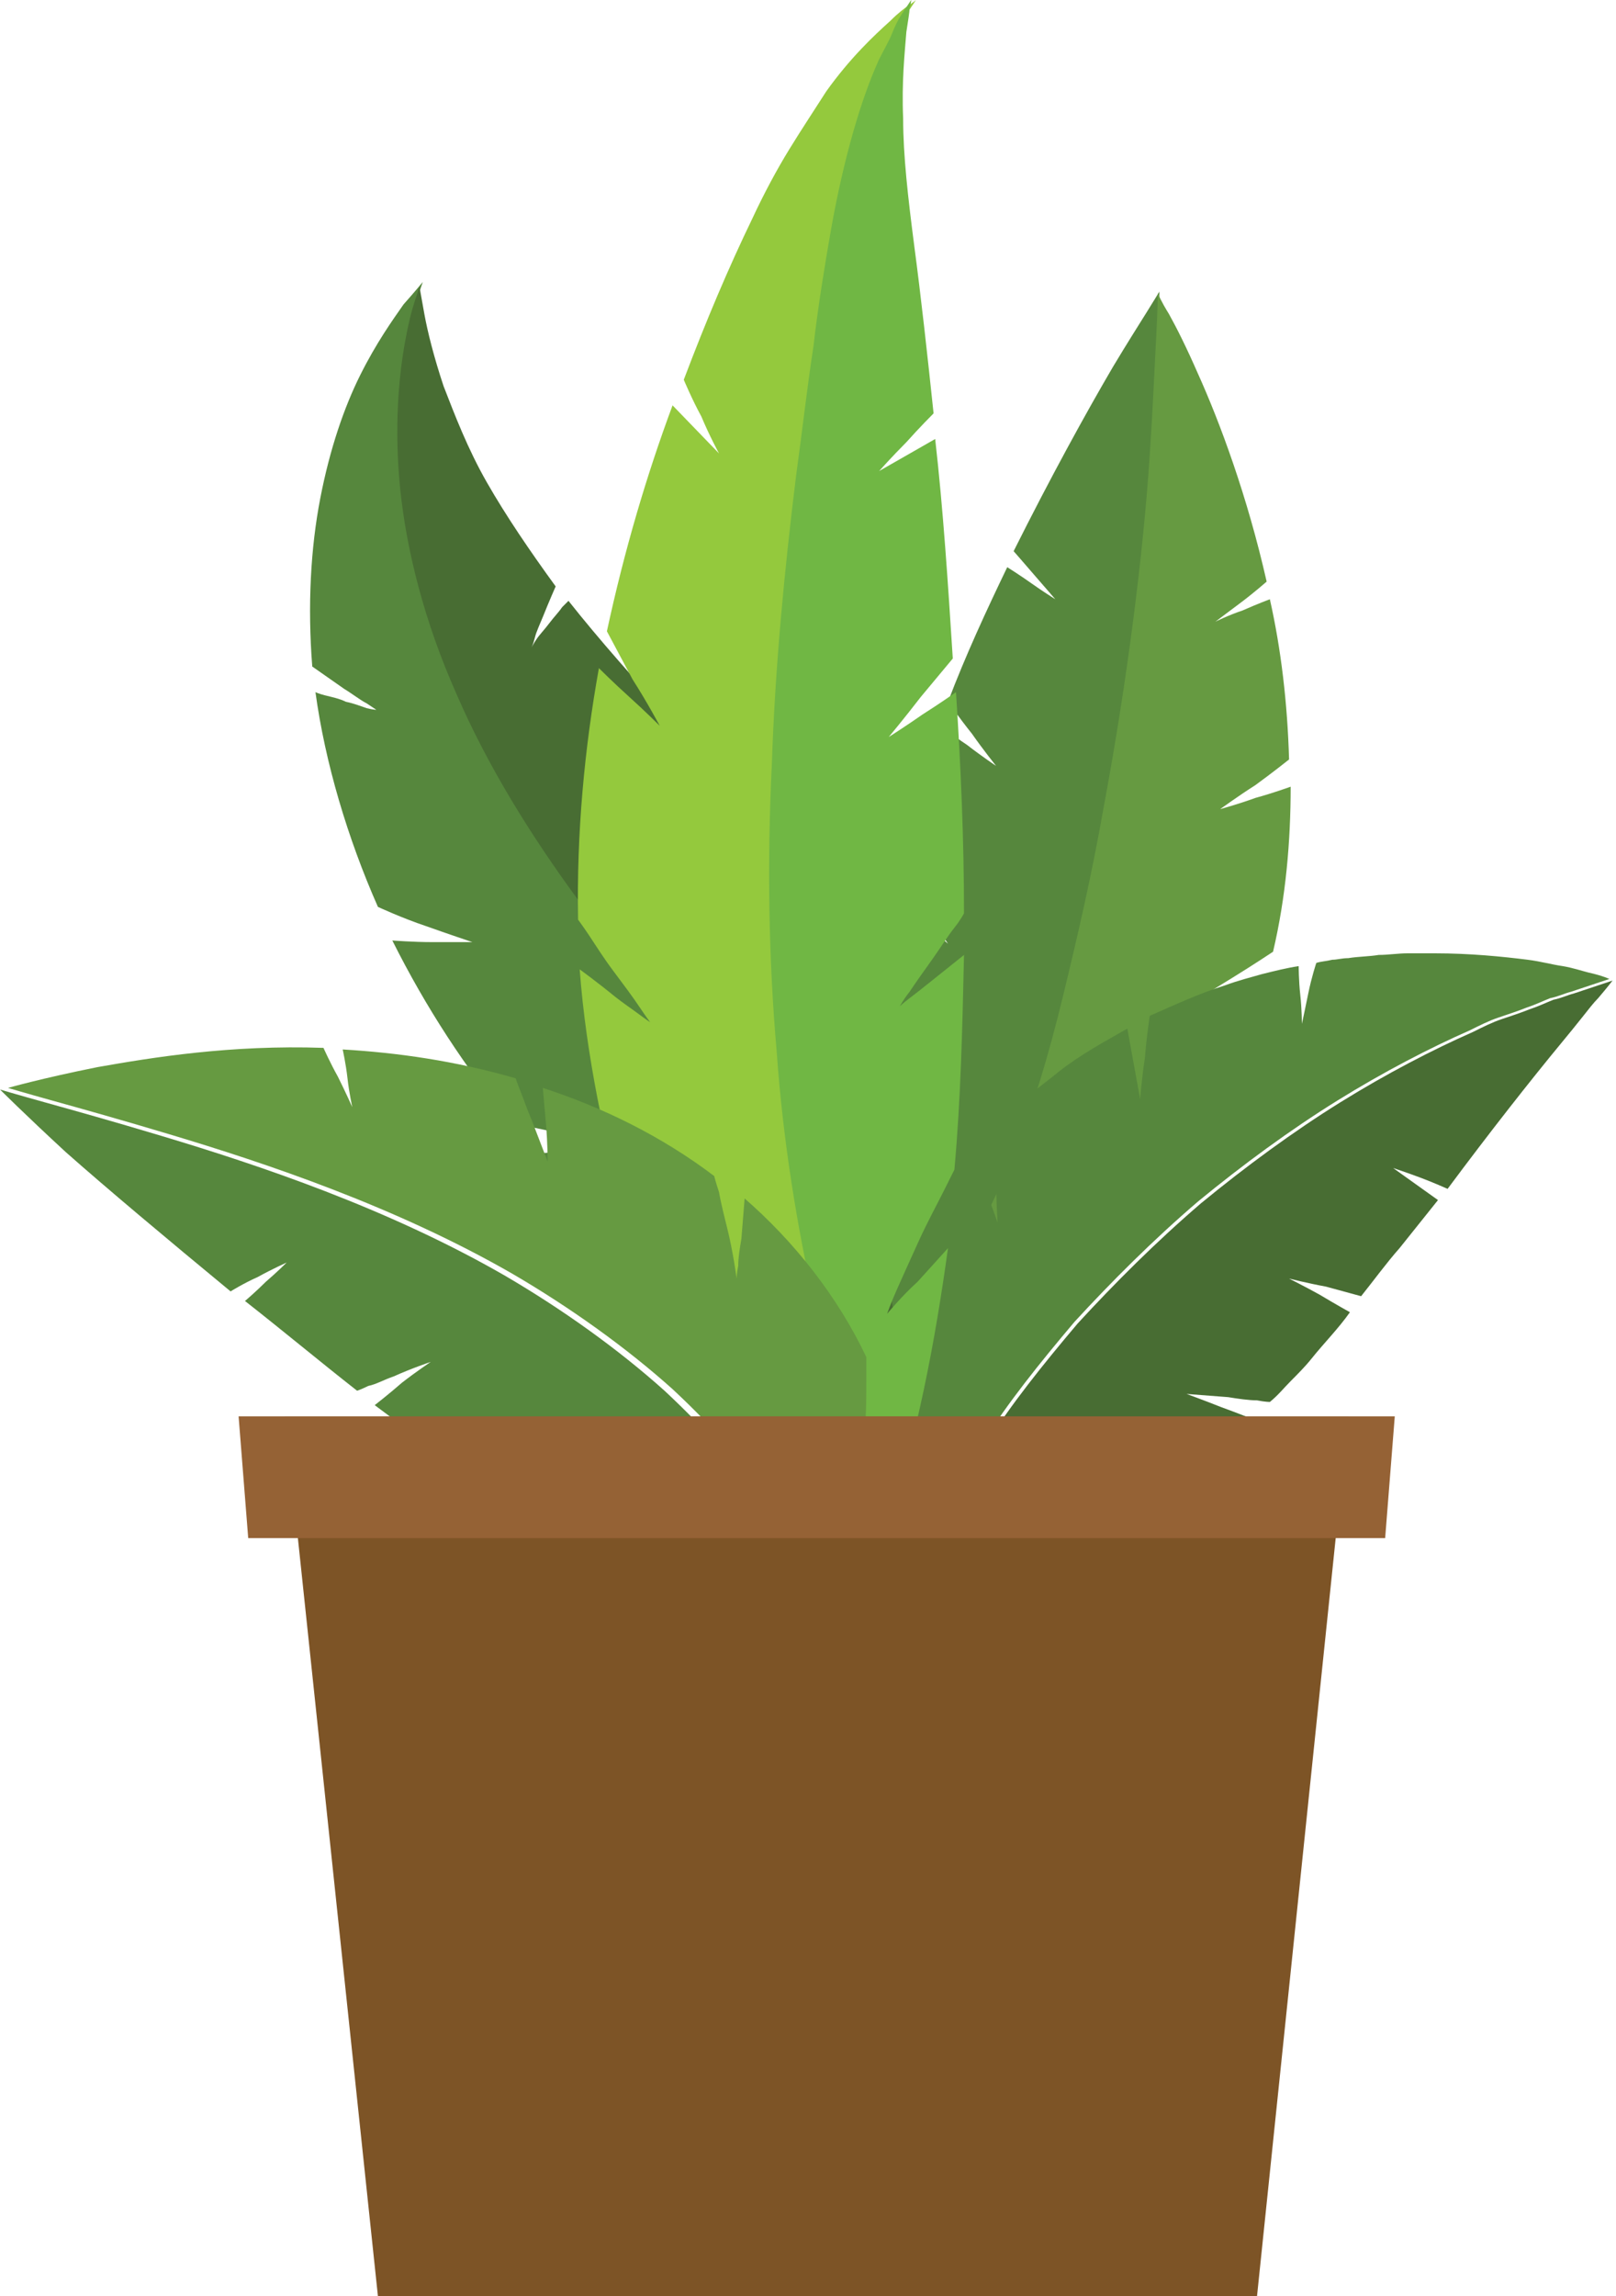 <svg width="100" height="142" viewBox="0 0 100 142" fill="none" xmlns="http://www.w3.org/2000/svg">
<path d="M58.365 70.951C58.365 70.951 57.573 69.167 56.582 67.581C55.591 65.897 54.6 64.311 54.6 64.311C54.501 62.924 54.501 61.438 54.6 59.951C54.699 58.465 54.897 56.879 55.095 55.393C55.095 55.393 55.987 56.087 56.879 56.879C57.771 57.573 58.663 58.366 58.663 58.366C58.663 58.366 57.87 57.177 57.077 55.987C56.285 54.798 55.492 53.609 55.492 53.609C56.086 50.636 56.978 47.664 58.068 44.79C58.068 44.79 58.96 45.484 59.852 46.078C60.744 46.772 61.636 47.366 61.636 47.366C61.636 47.366 60.843 46.375 60.149 45.385C59.356 44.394 58.663 43.403 58.663 43.403C59.753 40.529 61.041 37.754 62.329 35.079C62.329 35.079 63.122 35.574 63.816 36.07C64.509 36.565 65.302 37.061 65.302 37.061C65.302 37.061 64.707 36.367 64.014 35.574C63.419 34.881 62.725 34.088 62.725 34.088C65.005 29.53 67.185 25.566 68.869 22.692C69.761 21.206 70.455 20.116 70.95 19.323C71.446 18.53 71.743 18.035 71.743 18.035C71.743 18.035 71.743 19.026 71.644 20.809C71.545 22.593 71.446 25.07 71.248 28.043C70.851 34.088 69.86 42.015 68.374 49.943C67.68 53.907 66.788 57.771 65.897 61.438C65.005 65.104 64.014 68.473 62.825 71.248C61.735 74.022 60.545 76.302 59.554 77.788C59.059 78.481 58.663 79.076 58.365 79.472C58.068 79.869 57.969 80.067 57.969 80.067C56.681 75.013 55.492 71.149 54.897 67.284C54.897 67.284 55.789 68.176 56.582 69.068C56.978 69.464 57.474 69.96 57.771 70.356C58.167 70.653 58.365 70.951 58.365 70.951Z" fill="#56873D"/>
<path d="M66.194 74.32C66.194 74.32 66.689 74.121 67.383 73.824C68.076 73.527 69.067 73.031 70.058 72.536C71.941 71.545 73.824 70.455 73.824 70.455C74.914 68.87 75.706 67.284 76.499 65.698C77.193 64.113 77.787 62.428 78.283 60.843C78.283 60.843 77.193 61.14 76.004 61.438C74.914 61.735 73.725 62.032 73.725 62.032C73.725 62.032 75.013 61.239 76.301 60.447C77.589 59.654 78.778 58.861 78.778 58.861C79.571 55.492 79.868 52.024 79.868 48.654C79.868 48.654 78.778 49.051 77.688 49.348C76.598 49.745 75.508 50.042 75.508 50.042C75.508 50.042 76.598 49.249 77.688 48.555C78.778 47.763 79.769 46.97 79.769 46.97C79.67 43.502 79.274 40.133 78.58 37.061C78.58 37.061 77.787 37.358 76.895 37.754C76.004 38.052 75.211 38.448 75.211 38.448C75.211 38.448 76.004 37.853 76.796 37.259C77.589 36.664 78.382 35.971 78.382 35.971C77.193 30.719 75.508 26.16 74.121 23.089C73.427 21.503 72.833 20.314 72.337 19.422C71.842 18.629 71.644 18.134 71.644 18.134C71.644 18.134 71.644 19.125 71.544 20.909C71.445 22.692 71.346 25.169 71.148 28.142C70.752 34.187 69.761 42.114 68.275 50.042C67.581 54.005 66.689 57.87 65.797 61.537C64.905 65.203 63.914 68.572 62.725 71.347C61.635 74.121 60.446 76.4 59.455 77.887C58.96 78.581 58.563 79.175 58.266 79.572C57.969 79.968 57.87 80.166 57.87 80.166C60.446 80.067 63.023 79.373 65.302 78.184C67.581 76.995 69.563 75.41 71.247 73.527C71.247 73.527 69.959 73.725 68.671 73.923C67.977 74.022 67.383 74.121 66.887 74.121C66.59 74.221 66.194 74.32 66.194 74.32Z" fill="#669A41"/>
<path d="M49.051 81.256C49.051 81.256 48.952 81.157 48.754 81.058C48.556 80.959 48.258 80.86 47.862 80.662C47.168 80.364 46.177 80.067 45.285 79.77C44.295 79.472 43.304 79.274 42.61 79.076C41.916 78.977 41.421 78.878 41.421 78.878C40.133 77.887 38.844 76.797 37.457 75.608C36.07 74.419 34.683 72.932 33.196 71.347C33.196 71.347 34.484 71.248 35.673 71.149C36.863 71.049 38.151 70.851 38.151 70.851C38.151 70.851 37.755 70.752 37.16 70.653C36.565 70.554 35.773 70.356 34.881 70.158C34.088 69.96 33.196 69.761 32.602 69.662C32.007 69.563 31.611 69.464 31.611 69.464C28.836 66.095 26.359 62.329 24.278 58.167C24.278 58.167 25.566 58.267 26.755 58.267C27.944 58.267 29.233 58.267 29.233 58.267C29.233 58.267 27.746 57.771 26.359 57.276C24.872 56.78 23.386 56.087 23.386 56.087C21.503 51.825 20.116 47.168 19.521 42.808C19.521 42.808 19.72 42.907 20.116 43.006C20.512 43.105 21.008 43.204 21.404 43.403C21.9 43.502 22.395 43.7 22.692 43.799C23.089 43.898 23.287 43.898 23.287 43.898C23.287 43.898 22.99 43.7 22.692 43.502C22.296 43.303 21.8 42.907 21.305 42.61C20.314 41.916 19.323 41.223 19.323 41.223C19.026 37.457 19.224 33.89 19.819 30.818C20.413 27.746 21.305 25.169 22.296 23.188C23.287 21.206 24.278 19.819 24.971 18.828C25.764 17.936 26.161 17.44 26.161 17.44C26.161 17.44 26.061 17.738 25.863 18.332C25.665 18.927 25.467 19.719 25.269 20.809C24.872 22.989 24.575 26.16 24.971 30.025C25.368 33.791 26.458 38.151 28.44 42.61C30.323 46.97 32.998 51.33 36.07 55.492C39.043 59.654 42.313 63.518 45.385 67.185C46.871 69.068 48.357 70.851 49.547 72.635C50.736 74.419 51.826 76.301 52.519 77.986C54.105 81.454 54.501 84.724 54.501 86.904C54.501 87.994 54.303 88.886 54.303 89.481C54.204 90.075 54.105 90.373 54.105 90.373C52.618 87.895 50.835 86.112 49.15 84.526C47.465 83.04 45.781 81.851 44.196 80.662C44.196 80.662 44.493 80.662 44.988 80.662C45.484 80.662 46.078 80.662 46.673 80.761C47.763 81.058 49.051 81.256 49.051 81.256Z" fill="#56873D"/>
<path d="M57.078 78.382C57.078 78.382 57.078 78.184 57.177 77.986C57.276 77.689 57.375 77.292 57.474 76.896C57.672 75.905 57.87 74.617 58.069 73.329C58.267 72.04 58.267 70.653 58.366 69.662C58.366 68.671 58.366 67.978 58.366 67.978C57.474 65.599 56.384 63.519 55.195 61.537C54.006 59.555 52.817 57.87 51.627 56.285C51.627 56.285 51.231 57.474 50.835 58.663C50.438 59.852 50.141 61.041 50.141 61.041C50.141 61.041 50.141 60.645 50.141 59.951C50.141 59.357 50.141 58.465 50.141 57.672C50.141 56.879 50.141 56.087 50.141 55.393C50.141 54.798 50.141 54.402 50.141 54.402C47.664 51.33 45.186 48.556 42.808 45.979C42.808 45.979 42.313 46.97 41.817 48.06C41.322 49.15 40.826 50.141 40.826 50.141C40.826 50.141 40.925 48.754 41.223 47.366C41.421 45.979 41.718 44.691 41.718 44.691C39.34 42.114 37.061 39.538 35.178 37.16C35.178 37.16 34.98 37.358 34.782 37.556C34.584 37.853 34.286 38.151 33.989 38.547C33.692 38.944 33.394 39.241 33.196 39.538C32.998 39.835 32.899 40.033 32.899 40.033C32.899 40.033 32.998 39.835 33.097 39.439C33.196 39.042 33.394 38.646 33.593 38.151C33.989 37.16 34.385 36.268 34.385 36.268C32.8 34.088 31.313 31.908 30.124 29.827C28.935 27.746 28.142 25.665 27.449 23.881C26.854 22.098 26.458 20.512 26.26 19.422C26.061 18.332 25.962 17.738 25.962 17.738C25.962 17.738 25.863 18.035 25.665 18.629C25.467 19.224 25.269 20.017 25.071 21.107C24.674 23.287 24.377 26.458 24.773 30.322C25.17 34.088 26.26 38.448 28.242 42.907C30.124 47.267 32.8 51.627 35.872 55.789C38.844 59.951 42.114 63.816 45.186 67.482C46.673 69.365 48.159 71.149 49.348 72.932C50.537 74.716 51.627 76.599 52.321 78.283C53.907 81.751 54.303 85.022 54.303 87.202C54.303 88.292 54.105 89.183 54.105 89.778C54.006 90.373 53.907 90.67 53.907 90.67C56.384 89.183 58.267 86.409 59.258 83.337C60.248 80.166 60.348 76.698 59.753 73.329C59.753 73.329 59.654 73.626 59.357 74.221C59.158 74.716 58.762 75.41 58.465 76.004C57.87 77.193 57.078 78.382 57.078 78.382Z" fill="#486D33"/>
<path d="M56.681 87.994C56.681 87.994 56.185 86.112 55.789 84.031C55.59 83.04 55.392 82.049 55.293 81.256C55.194 80.463 55.095 79.968 55.095 79.968C56.185 76.698 57.969 73.824 60.248 71.149C60.248 71.149 60.644 72.239 60.942 73.428C61.338 74.518 61.734 75.608 61.734 75.608C61.734 75.608 61.635 74.121 61.635 72.635C61.635 71.842 61.635 71.149 61.635 70.554C61.635 69.96 61.635 69.662 61.635 69.662C62.23 69.068 62.824 68.473 63.518 67.879C64.212 67.284 64.905 66.789 65.5 66.293C66.887 65.203 68.374 64.41 69.761 63.618C69.761 63.618 69.959 64.708 70.157 65.798C70.355 66.888 70.553 67.978 70.553 67.978C70.553 67.978 70.653 66.689 70.851 65.401C70.95 64.113 71.148 62.825 71.148 62.825C72.734 62.131 74.22 61.438 75.805 60.942C76.598 60.645 77.391 60.447 78.085 60.248C78.877 60.05 79.67 59.852 80.364 59.753C80.364 59.753 80.364 60.645 80.463 61.537C80.562 62.428 80.562 63.32 80.562 63.32C80.562 63.32 80.76 62.428 80.958 61.438C81.156 60.447 81.454 59.555 81.454 59.555C81.751 59.456 82.048 59.456 82.445 59.357C82.742 59.357 83.039 59.258 83.436 59.258C84.03 59.158 84.724 59.158 85.318 59.059C85.913 59.059 86.507 58.96 87.102 58.96C87.697 58.96 88.291 58.96 88.787 58.96C90.967 58.96 92.948 59.158 94.534 59.357C95.327 59.456 96.02 59.654 96.714 59.753C97.309 59.852 97.903 60.05 98.299 60.149C99.191 60.347 99.588 60.546 99.588 60.546C99.588 60.546 98.696 60.843 97.21 61.339C96.813 61.438 96.417 61.636 95.921 61.735C95.426 61.933 95.029 62.131 94.435 62.329C93.939 62.528 93.345 62.726 92.75 62.924C92.156 63.122 91.561 63.419 90.967 63.717C88.489 64.807 85.616 66.293 82.742 68.077C79.868 69.86 76.895 72.04 74.121 74.32C71.346 76.698 68.77 79.274 66.491 81.752C64.311 84.328 62.329 86.805 60.843 89.183C60.446 89.778 60.05 90.274 59.752 90.769C59.455 91.264 59.158 91.859 58.861 92.255C58.563 92.751 58.266 93.147 58.068 93.544C57.87 93.94 57.672 94.336 57.473 94.733C56.78 96.12 56.284 96.913 56.284 96.913C55.69 95.823 55.293 94.733 54.897 93.544C54.699 92.949 54.501 92.454 54.401 91.859C54.302 91.264 54.203 90.769 54.104 90.174C53.906 89.084 53.807 87.895 53.807 86.706C53.807 85.616 53.906 84.427 54.104 83.337C54.104 83.337 54.699 84.427 55.293 85.616C56.086 86.904 56.681 87.994 56.681 87.994Z" fill="#56873D"/>
<path d="M63.914 92.652C63.914 92.652 65.797 92.454 67.68 92.354C68.571 92.255 69.562 92.255 70.256 92.255C70.95 92.255 71.445 92.255 71.445 92.255C73.724 90.967 75.706 89.481 77.589 87.796C77.589 87.796 76.598 87.4 75.508 87.003C74.517 86.607 73.427 86.211 73.427 86.211C73.427 86.211 74.715 86.31 76.003 86.409C76.598 86.508 77.291 86.607 77.787 86.607C78.282 86.706 78.58 86.706 78.58 86.706C79.075 86.31 79.472 85.814 79.868 85.418C80.264 85.022 80.76 84.526 81.156 84.031C81.949 83.04 82.841 82.148 83.534 81.157C83.534 81.157 82.643 80.662 81.652 80.067C80.76 79.572 79.769 79.076 79.769 79.076C79.769 79.076 80.958 79.373 82.048 79.572C83.138 79.869 84.228 80.166 84.228 80.166C85.021 79.175 85.814 78.085 86.606 77.193C87.003 76.698 87.399 76.202 87.795 75.707C88.192 75.211 88.588 74.716 88.984 74.221C88.984 74.221 88.291 73.725 87.597 73.23C86.903 72.734 86.21 72.239 86.21 72.239C86.21 72.239 87.102 72.536 87.894 72.833C88.687 73.13 89.579 73.527 89.579 73.527C92.156 70.059 94.732 66.788 96.615 64.509C97.11 63.915 97.507 63.419 97.903 62.924C98.299 62.428 98.597 62.032 98.894 61.735C99.488 61.041 99.786 60.645 99.786 60.645C99.786 60.645 98.894 60.942 97.407 61.438C97.011 61.537 96.615 61.735 96.119 61.834C95.624 62.032 95.227 62.23 94.633 62.428C94.137 62.627 93.543 62.825 92.948 63.023C92.354 63.221 91.759 63.518 91.165 63.816C88.687 64.906 85.814 66.392 82.94 68.176C80.066 69.96 77.093 72.139 74.319 74.419C71.544 76.797 68.968 79.373 66.689 81.851C64.509 84.427 62.527 86.904 61.04 89.283C60.644 89.877 60.248 90.373 59.95 90.868C59.653 91.364 59.356 91.958 59.058 92.354C58.761 92.85 58.464 93.246 58.266 93.643C58.068 94.039 57.869 94.435 57.671 94.832C56.977 96.219 56.482 97.012 56.482 97.012C57.77 96.814 58.959 96.615 60.049 96.318C60.644 96.219 61.139 96.021 61.635 95.922C62.13 95.823 62.725 95.624 63.22 95.525C64.211 95.228 65.202 94.931 66.094 94.534C66.986 94.237 67.878 93.841 68.77 93.445C68.77 93.445 67.58 93.147 66.391 92.949C65.103 92.85 63.914 92.652 63.914 92.652Z" fill="#486D33"/>
<path d="M46.574 83.337C46.574 83.337 46.078 82.842 45.385 82.148C44.691 81.454 43.7 80.463 42.808 79.572C41.916 78.581 40.925 77.59 40.232 76.797C39.538 76.004 39.142 75.509 39.142 75.509C38.25 73.031 37.457 70.455 36.962 67.879C36.466 65.302 36.07 62.627 35.872 59.951C35.872 59.951 36.962 60.744 38.052 61.636C38.547 62.032 39.142 62.428 39.538 62.726C39.934 63.023 40.232 63.221 40.232 63.221C40.232 63.221 39.934 62.825 39.538 62.23C39.142 61.636 38.547 60.843 37.953 60.05C37.358 59.258 36.862 58.465 36.466 57.87C36.07 57.276 35.773 56.879 35.773 56.879C35.673 51.528 36.169 46.276 37.061 41.322C37.061 41.322 37.953 42.214 38.944 43.105C39.934 43.997 40.826 44.889 40.826 44.889C40.826 44.889 40.033 43.403 39.142 42.015C38.349 40.529 37.556 39.043 37.556 39.043C38.646 33.989 40.033 29.331 41.619 25.07L44.493 28.043C44.493 28.043 43.898 26.953 43.403 25.764C42.808 24.674 42.313 23.485 42.313 23.485C43.7 19.819 45.087 16.549 46.574 13.477C47.267 11.99 48.06 10.504 48.853 9.216C49.645 7.927 50.438 6.738 51.132 5.648C52.618 3.567 54.105 2.18 55.096 1.288C55.591 0.793 55.987 0.495 56.285 0.297C56.582 0.099 56.681 0 56.681 0C56.681 0 56.483 0.297 56.087 0.892C55.888 1.189 55.69 1.585 55.492 2.081C55.294 2.576 54.996 3.072 54.699 3.666C53.609 6.045 52.519 9.711 51.727 14.17C51.33 16.449 50.934 18.828 50.636 21.404C50.24 23.98 49.943 26.656 49.546 29.53C48.853 35.178 48.258 41.223 48.06 47.267C47.763 53.312 47.862 59.357 48.357 65.005C48.754 70.653 49.645 75.905 50.636 80.364C51.627 84.823 52.717 88.391 53.609 90.967C53.807 91.562 54.006 92.156 54.204 92.652C54.402 93.147 54.501 93.544 54.699 93.841C54.996 94.534 55.096 94.832 55.096 94.832C49.546 91.76 44.889 86.706 41.718 80.761C41.718 80.761 43.006 81.454 44.294 82.148C45.285 82.643 46.574 83.337 46.574 83.337Z" fill="#94C93D"/>
<path d="M54.897 81.256C54.897 81.256 55.096 80.662 55.492 79.77C55.888 78.878 56.384 77.788 56.879 76.698C57.375 75.608 57.969 74.518 58.366 73.725C58.762 72.932 59.059 72.338 59.059 72.338C59.456 67.978 59.555 63.519 59.654 59.059C59.654 59.059 58.663 59.852 57.672 60.645C57.176 61.041 56.681 61.438 56.285 61.735C55.888 62.032 55.69 62.23 55.69 62.23C55.69 62.23 55.888 61.834 56.285 61.339C56.681 60.744 57.176 60.05 57.672 59.357C58.167 58.663 58.663 57.87 59.059 57.375C59.456 56.879 59.654 56.483 59.654 56.483C59.654 51.925 59.456 47.366 59.158 42.808C59.158 42.808 58.167 43.502 57.077 44.195C56.086 44.889 54.996 45.583 54.996 45.583C54.996 45.583 55.987 44.394 56.978 43.105C57.969 41.916 58.96 40.727 58.96 40.727C58.663 36.07 58.366 31.512 57.87 27.151L54.402 29.133C54.402 29.133 55.195 28.241 56.086 27.35C56.879 26.458 57.771 25.566 57.771 25.566C57.375 21.8 56.978 18.233 56.582 15.26C56.185 12.188 55.888 9.612 55.888 7.333C55.789 5.054 55.987 3.27 56.086 1.982C56.185 1.288 56.285 0.793 56.285 0.495C56.384 0.198 56.384 0 56.384 0C56.384 0 56.185 0.297 55.789 0.892C55.591 1.189 55.393 1.585 55.195 2.081C54.996 2.576 54.699 3.072 54.402 3.666C53.312 6.045 52.222 9.711 51.429 14.17C51.033 16.449 50.636 18.828 50.339 21.404C49.943 23.98 49.645 26.656 49.249 29.53C48.555 35.178 47.961 41.223 47.763 47.267C47.465 53.312 47.564 59.357 48.06 65.005C48.456 70.653 49.348 75.905 50.339 80.364C51.33 84.823 52.42 88.391 53.312 90.967C53.51 91.562 53.708 92.156 53.906 92.652C54.105 93.147 54.204 93.544 54.402 93.841C54.699 94.534 54.798 94.832 54.798 94.832C56.78 88.787 57.87 82.941 58.663 77.193C58.663 77.193 57.771 78.184 56.78 79.274C55.789 80.166 54.897 81.256 54.897 81.256Z" fill="#70B744"/>
<path d="M45.385 97.309C45.385 97.309 44.889 97.21 44.195 97.111C43.502 97.012 42.61 96.913 41.619 96.814C40.727 96.715 39.736 96.715 39.043 96.814C38.349 96.814 37.853 96.814 37.853 96.814C35.475 95.625 33.295 94.336 31.115 92.85C31.115 92.85 32.106 92.255 33.097 91.76C33.593 91.463 34.088 91.264 34.484 91.066C34.881 90.868 35.079 90.769 35.079 90.769C35.079 90.769 33.692 90.967 32.403 91.265C31.71 91.463 31.115 91.562 30.62 91.661C30.124 91.76 29.827 91.859 29.827 91.859C27.647 90.274 25.467 88.589 23.188 86.904C23.188 86.904 24.079 86.211 24.872 85.517C25.764 84.823 26.656 84.229 26.656 84.229C26.656 84.229 25.467 84.625 24.377 85.121C23.782 85.319 23.287 85.616 22.791 85.715C22.395 85.913 22.098 86.013 22.098 86.013C19.819 84.229 17.44 82.247 15.161 80.463C15.161 80.463 15.855 79.869 16.449 79.274C17.143 78.68 17.738 78.085 17.738 78.085C17.738 78.085 16.846 78.482 15.954 78.977C15.062 79.373 14.269 79.869 14.269 79.869C10.306 76.599 6.639 73.527 4.063 71.248C1.486 68.87 0 67.383 0 67.383C0 67.383 0.991 67.68 2.775 68.176C4.558 68.671 7.036 69.365 10.008 70.257C15.954 72.04 23.98 74.716 31.214 78.878C34.782 80.959 38.25 83.436 41.123 86.013C43.997 88.688 46.376 91.463 48.06 94.138C49.745 96.814 50.636 99.291 51.033 101.075C51.231 101.967 51.33 102.66 51.429 103.156C51.528 103.651 51.528 103.948 51.528 103.948C49.348 102.363 47.366 101.372 45.484 100.579C43.601 99.787 41.916 99.093 40.232 98.3C40.232 98.3 41.421 98.003 42.61 97.805C44.096 97.408 45.385 97.309 45.385 97.309Z" fill="#56873D"/>
<path d="M52.816 93.048C52.816 93.048 52.916 92.553 53.114 91.661C53.213 90.868 53.411 89.679 53.51 88.589C53.609 87.4 53.609 86.31 53.609 85.418C53.609 85.022 53.609 84.625 53.609 84.328C53.609 84.031 53.609 83.932 53.609 83.932C51.825 80.166 49.15 76.797 46.078 74.121C46.078 74.121 45.979 75.311 45.88 76.599C45.781 77.193 45.682 77.788 45.682 78.283C45.583 78.779 45.583 79.076 45.583 79.076C45.583 79.076 45.384 77.491 44.988 75.905C44.79 75.112 44.592 74.32 44.493 73.725C44.294 73.13 44.195 72.734 44.195 72.734C40.925 70.257 37.259 68.473 33.592 67.284C33.592 67.284 33.691 68.473 33.791 69.563C33.89 70.752 33.89 71.842 33.89 71.842C33.89 71.842 33.394 70.554 32.899 69.266C32.601 68.572 32.403 67.978 32.205 67.482C32.007 66.987 31.908 66.689 31.908 66.689C28.142 65.6 24.575 65.104 21.206 64.906C21.206 64.906 21.404 65.798 21.503 66.689C21.602 67.581 21.8 68.473 21.8 68.473C21.8 68.473 21.404 67.581 20.909 66.59C20.413 65.699 20.017 64.807 20.017 64.807C14.269 64.609 9.414 65.401 6.045 65.996C2.576 66.689 0.495 67.284 0.495 67.284C0.495 67.284 1.486 67.581 3.27 68.077C5.054 68.572 7.531 69.266 10.504 70.158C16.449 71.941 24.476 74.617 31.71 78.779C35.277 80.86 38.745 83.337 41.619 85.913C44.493 88.589 46.871 91.364 48.555 94.039C50.24 96.715 51.132 99.192 51.528 100.976C51.726 101.867 51.825 102.561 51.925 103.057C52.024 103.552 52.024 103.849 52.024 103.849C52.916 102.957 53.807 101.867 54.402 100.579C54.996 99.39 55.393 98.003 55.69 96.715C56.185 93.94 55.987 91.066 55.294 88.391C55.294 88.391 54.798 89.679 54.204 90.868C53.51 91.958 52.816 93.048 52.816 93.048Z" fill="#669A41"/>
<path d="M83.436 87.598H17.638L23.385 142H77.787L83.436 87.598Z" fill="#7D5426"/>
<path d="M85.715 95.129H15.36L14.765 87.598H86.31L85.715 95.129Z" fill="#956235"/>
</svg>
